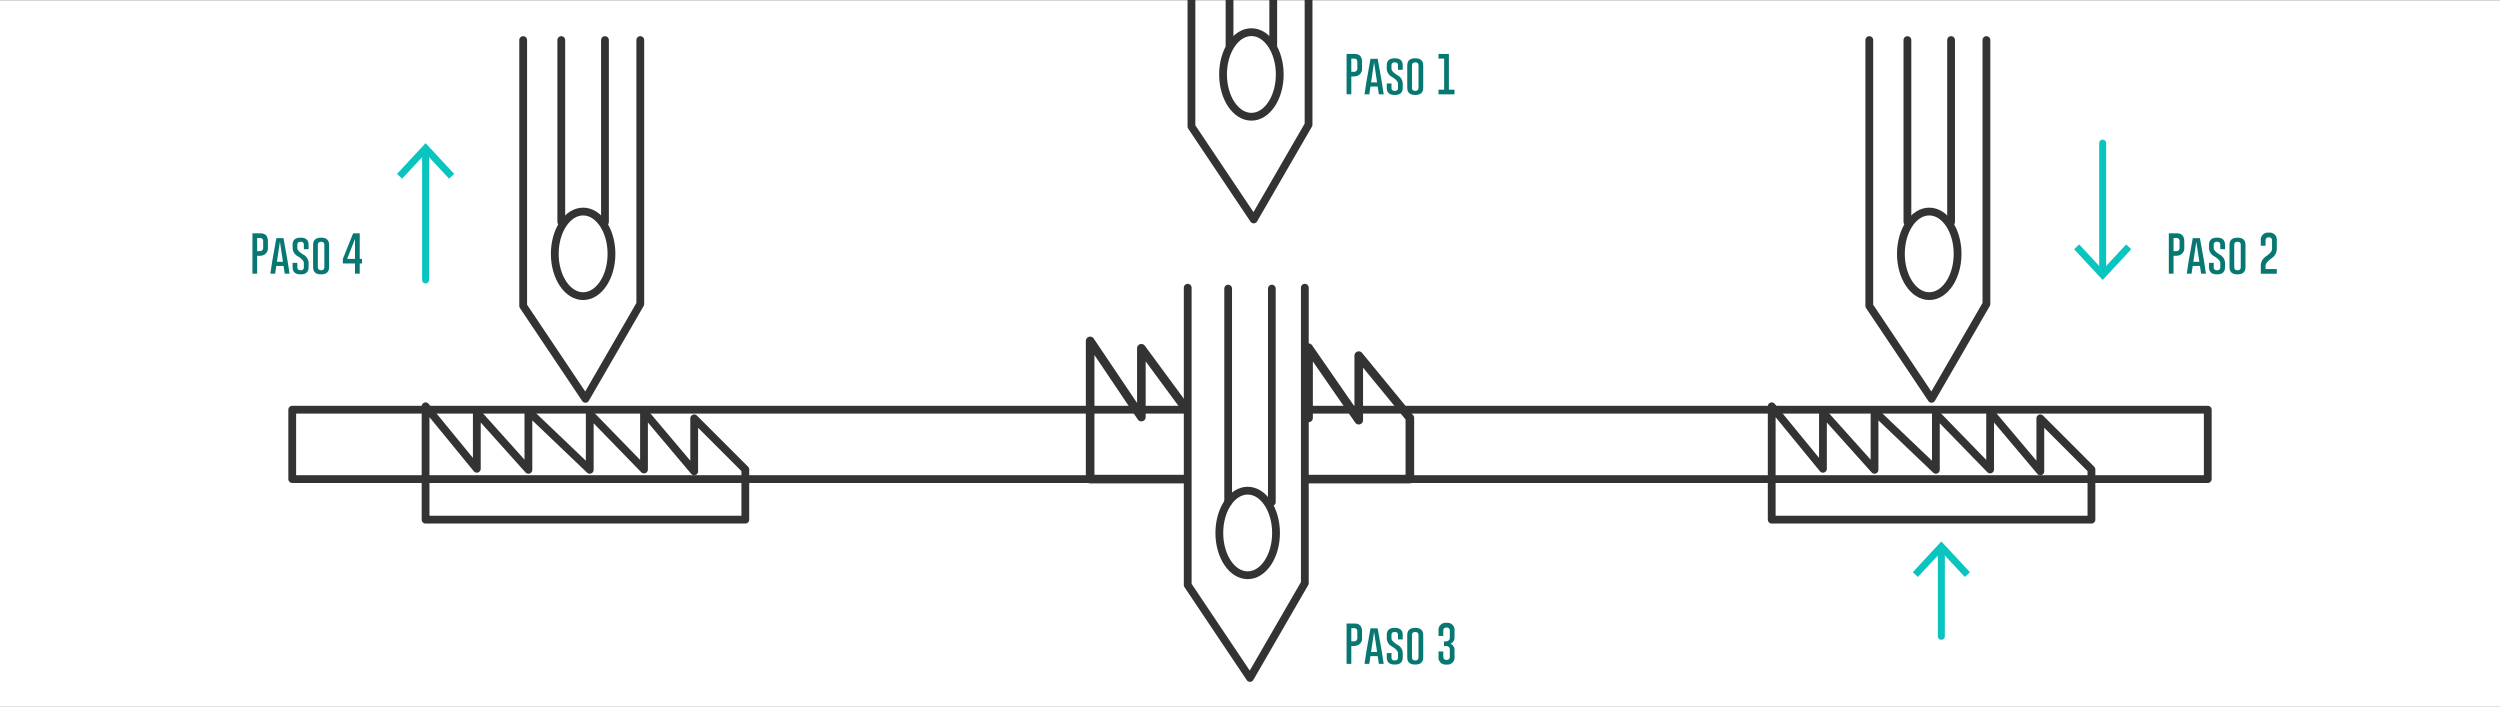 <svg xmlns="http://www.w3.org/2000/svg" width="715" height="202.09" viewBox="0 0 715 202.09"><rect x="0" y="0" width="715" height="202.09" fill="#808080" stroke="none"/><g transform="translate(-3497.415 703.972)"><rect width="715" height="202" transform="translate(3497.415 -703.882)" fill="#fff"/><rect width="547.843" height="19.843" transform="translate(3580.993 -586.799)" fill="none" stroke="#333" stroke-linecap="round" stroke-linejoin="round" stroke-width="2.23"/><path d="M3619.132-622.909a1,1,0,0,1-1-1v-36.949a1,1,0,0,1,1-1,1,1,0,0,1,1,1v36.949A1,1,0,0,1,3619.132-622.909Z" fill="#0ac4bf"/><path d="M3627.312-654.231l-1.465,1.364-6.713-7.224-6.715,7.224-1.465-1.364,8.18-8.8Z" fill="#0ac4bf"/><path d="M3882.537-688.545h2.321q2.1.006,2.1,2.326v1.787a2.085,2.085,0,0,1-1.517,2.2,3.62,3.62,0,0,1-1.09.124h-.463v5.1h-1.354Zm1.354,1.33v3.774h.574a1.91,1.91,0,0,0,.563-.059.916.916,0,0,0,.58-.932v-1.787q0-1-.926-1Z" fill="#077771"/><path d="M3892.61-680.535l.539,3.533h-1.377l-.334-2.221h-2.069L3889.03-677h-1.366l.528-3.521,1.189-6.639h2.045Zm-1.348.135-.861-5.743-.862,5.743Z" fill="#077771"/><path d="M3894.028-685.264q0-2.039,2.285-2.039t2.285,2.039v1.254h-1.354v-1.254q0-.867-.925-.867h-.012q-.925,0-.926.867v.95q0,.785,1.688,1.845a2.734,2.734,0,0,1,1.529,2.291v1.324q0,2.046-2.279,2.045t-2.291-2.045V-680.1h1.353v1.248q0,.875.938.874t.925-.874v-1.2q0-.837-1.687-1.9a2.752,2.752,0,0,1-1.529-2.326Z" fill="#077771"/><path d="M3904.457-678.854q0,2.04-2.285,2.045t-2.285-2.045v-6.41q0-2.039,2.285-2.039t2.285,2.039Zm-1.353-6.41q0-.867-.926-.867h-.012q-.925,0-.926.867v6.41q0,.875.932.874t.932-.874Z" fill="#077771"/><path d="M3911.8-688.545v10.213h1.6V-677h-4.57v-1.33h1.611v-8.883h-1.611v-1.33Z" fill="#077771"/><path d="M3882.537-525.644h2.321q2.1.006,2.1,2.326v1.787a2.085,2.085,0,0,1-1.517,2.2,3.658,3.658,0,0,1-1.09.123h-.463v5.1h-1.354Zm1.354,1.33v3.773h.574a1.919,1.919,0,0,0,.563-.058.916.916,0,0,0,.58-.932v-1.787q0-1-.926-1Z" fill="#077771"/><path d="M3892.61-517.635l.539,3.534h-1.377l-.334-2.221h-2.069l-.339,2.221h-1.366l.528-3.522,1.189-6.638h2.045Zm-1.348.135-.861-5.742-.862,5.742Z" fill="#077771"/><path d="M3894.028-522.363q0-2.039,2.285-2.039t2.285,2.039v1.254h-1.354v-1.254q0-.867-.925-.867h-.012q-.925,0-.926.867v.949q0,.786,1.688,1.846a2.732,2.732,0,0,1,1.529,2.291v1.324q0,2.044-2.279,2.045t-2.291-2.045V-517.2h1.353v1.248q0,.873.938.873t.925-.873v-1.2q0-.838-1.687-1.9a2.751,2.751,0,0,1-1.529-2.326Z" fill="#077771"/><path d="M3904.457-515.953q0,2.039-2.285,2.045t-2.285-2.045v-6.41q0-2.039,2.285-2.039t2.285,2.039Zm-1.353-6.41q0-.867-.926-.867h-.012q-.925,0-.926.867v6.41q0,.873.932.873t.932-.873Z" fill="#077771"/><path d="M3911.055-520.541a1.048,1.048,0,0,0,1-1.166v-1.81q0-.985-.926-.985t-.937.985v1.423h-1.354v-1.423a2.042,2.042,0,0,1,2.291-2.321,2.033,2.033,0,0,1,2.279,2.321v1.869a1.921,1.921,0,0,1-1.154,1.8,1.819,1.819,0,0,1,1.154,1.658v1.963a2.032,2.032,0,0,1-2.279,2.32,2.041,2.041,0,0,1-2.291-2.32v-1.424h1.354v1.424q0,.984.937.984t.926-.984v-1.963q.018-.961-1.014-1.014h-.65v-1.336Z" fill="#077771"/><path d="M4117.7-637.241h2.32q2.1.006,2.1,2.326v1.787a2.084,2.084,0,0,1-1.518,2.2,3.654,3.654,0,0,1-1.09.123h-.463v5.1H4117.7Zm1.353,1.33v3.773h.575a1.909,1.909,0,0,0,.562-.058.914.914,0,0,0,.58-.932v-1.787q0-1-.926-1Z" fill="#077771"/><path d="M4127.776-629.231l.539,3.533h-1.377l-.334-2.221h-2.068l-.34,2.221h-1.365l.527-3.522,1.19-6.638h2.044Zm-1.348.134-.861-5.742-.861,5.742Z" fill="#077771"/><path d="M4129.194-633.96q0-2.038,2.285-2.039t2.285,2.039v1.254h-1.353v-1.254q0-.867-.926-.867h-.012q-.926,0-.925.867v.949q0,.786,1.687,1.846a2.731,2.731,0,0,1,1.529,2.291v1.324q0,2.044-2.279,2.045t-2.291-2.045V-628.8h1.354v1.248q0,.873.937.873t.926-.873v-1.2q0-.839-1.688-1.9a2.754,2.754,0,0,1-1.529-2.327Z" fill="#077771"/><path d="M4139.624-627.55q0,2.04-2.285,2.045t-2.286-2.045v-6.41q0-2.038,2.286-2.039t2.285,2.039Zm-1.354-6.41q0-.867-.926-.867h-.011q-.926,0-.926.867v6.41q0,.873.932.873t.931-.873Z" fill="#077771"/><path d="M4144.007-628.065a3.173,3.173,0,0,1,1.523-2.614q1.688-1.2,1.693-2.092v-2.337q0-.992-.92-.991h-.011q-.932,0-.932.991v1.412h-1.353v-1.412a2.038,2.038,0,0,1,2.285-2.327,2.039,2.039,0,0,1,2.285,2.327v2.378a3.207,3.207,0,0,1-1.529,2.649q-1.687,1.2-1.688,2.162v.9h3.217v1.33h-4.57Z" fill="#077771"/><path d="M3569.611-637.241h2.32q2.1.006,2.1,2.326v1.787a2.085,2.085,0,0,1-1.518,2.2,3.655,3.655,0,0,1-1.09.123h-.463v5.1h-1.353Zm1.353,1.33v3.773h.575a1.911,1.911,0,0,0,.562-.058.914.914,0,0,0,.58-.932v-1.787q0-1-.926-1Z" fill="#077771"/><path d="M3579.683-629.231l.539,3.533h-1.377l-.334-2.221h-2.068l-.34,2.221h-1.365l.527-3.522,1.19-6.638h2.045Zm-1.347.134-.862-5.742-.861,5.742Z" fill="#077771"/><path d="M3581.1-633.96q0-2.038,2.285-2.039t2.285,2.039v1.254h-1.353v-1.254q0-.867-.926-.867h-.012q-.925,0-.925.867v.949q0,.786,1.687,1.846a2.73,2.73,0,0,1,1.529,2.291v1.324q0,2.044-2.279,2.045t-2.291-2.045V-628.8h1.354v1.248q0,.873.937.873t.926-.873v-1.2q0-.839-1.688-1.9a2.754,2.754,0,0,1-1.529-2.327Z" fill="#077771"/><path d="M3591.531-627.55q0,2.04-2.285,2.045t-2.285-2.045v-6.41q0-2.038,2.285-2.039t2.285,2.039Zm-1.354-6.41q0-.867-.925-.867h-.012q-.925,0-.926.867v6.41q0,.873.932.873t.931-.873Z" fill="#077771"/><path d="M3600.3-637.241v7.3h.663v1.33h-.663v2.918h-1.353v-2.918h-3.486v-1.289l2.947-7.336Zm-3.6,7.3h2.244v-5.69Z" fill="#077771"/><path d="M3619.132-587.778v32.43h91.443V-569.7l-14.62-14.62v15.152L3681.6-586.183V-569.7l-15.517-15.949V-569.6l-17.544-16.747V-569.6l-14.753-16.448V-569.9Z" fill="none" stroke="#333" stroke-linecap="round" stroke-linejoin="round" stroke-width="2.23"/><path d="M3647.043-692.512v76.025l17.81,26.582,15.684-27.114v-75.494" fill="none" stroke="#333" stroke-linecap="round" stroke-linejoin="round" stroke-width="2.23"/><ellipse cx="8.108" cy="12.095" rx="8.108" ry="12.095" transform="translate(3656.081 -643.468)" fill="none" stroke="#333" stroke-linecap="round" stroke-linejoin="round" stroke-width="2.23"/><line y2="52.007" transform="translate(3657.942 -692.512)" fill="none" stroke="#333" stroke-linecap="round" stroke-linejoin="round" stroke-width="2.23"/><line y2="52.007" transform="translate(3670.436 -692.512)" fill="none" stroke="#333" stroke-linecap="round" stroke-linejoin="round" stroke-width="2.23"/><path d="M3838.168-702.856v35.066l17.81,26.582,15.684-27.114v-34.534" fill="none" stroke="#333" stroke-linecap="square" stroke-linejoin="round" stroke-width="2.23"/><ellipse cx="8.108" cy="12.095" rx="8.108" ry="12.095" transform="translate(3847.206 -694.772)" fill="none" stroke="#333" stroke-linecap="round" stroke-linejoin="round" stroke-width="2.23"/><line y2="11.048" transform="translate(3849.067 -702.856)" fill="none" stroke="#333" stroke-linecap="square" stroke-linejoin="round" stroke-width="2.23"/><line y2="11.048" transform="translate(3861.56 -702.856)" fill="none" stroke="#333" stroke-linecap="square" stroke-linejoin="round" stroke-width="2.23"/><path d="M4098.781-625.078a1,1,0,0,1-1-1v-36.949a1,1,0,0,1,1-1,1,1,0,0,1,1,1v36.949A1,1,0,0,1,4098.781-625.078Z" fill="#0ac4bf"/><path d="M4090.6-632.7l1.465-1.364,6.713,7.224,6.715-7.224,1.465,1.364-8.18,8.8Z" fill="#0ac4bf"/><path d="M4052.639-547.944a1,1,0,0,1,1,1v24.949a1,1,0,0,1-1,1,1,1,0,0,1-1-1v-24.949A1,1,0,0,1,4052.639-547.944Z" fill="#0ac4bf"/><path d="M4060.819-540.317l-1.465,1.364-6.713-7.224-6.715,7.224-1.465-1.364,8.18-8.8Z" fill="#0ac4bf"/><path d="M4004.124-587.778v32.43h91.443V-569.7l-14.62-14.62v15.152l-14.354-17.013V-569.7l-15.517-15.949V-569.6l-17.544-16.747V-569.6l-14.753-16.448V-569.9Z" fill="none" stroke="#333" stroke-linecap="round" stroke-linejoin="round" stroke-width="2.23"/><path d="M4032.035-692.512v76.025l17.81,26.582,15.684-27.114v-75.494" fill="none" stroke="#333" stroke-linecap="round" stroke-linejoin="round" stroke-width="2.23"/><ellipse cx="8.108" cy="12.095" rx="8.108" ry="12.095" transform="translate(4041.073 -643.468)" fill="none" stroke="#333" stroke-linecap="round" stroke-linejoin="round" stroke-width="2.23"/><path d="M3809.193-606.472v39.516h91.443v-17.49l-14.62-17.814V-583.8l-14.354-20.729v20.082l-15.517-19.434v19.555L3838.6-604.732v20.406l-14.753-20.041v19.677Z" fill="none" stroke="#333" stroke-linecap="round" stroke-linejoin="round" stroke-width="2.462"/><path d="M3837.1-621.686v85.025l17.81,26.582,15.684-27.114v-84.494" fill="#fff" stroke="#333" stroke-linecap="round" stroke-linejoin="round" stroke-width="2.23"/><ellipse cx="8.108" cy="12.095" rx="8.108" ry="12.095" transform="translate(3846.143 -563.642)" fill="none" stroke="#333" stroke-linecap="round" stroke-linejoin="round" stroke-width="2.23"/><line y2="52.007" transform="translate(4042.934 -692.512)" fill="none" stroke="#333" stroke-linecap="round" stroke-linejoin="round" stroke-width="2.23"/><line y2="52.007" transform="translate(4055.428 -692.512)" fill="none" stroke="#333" stroke-linecap="round" stroke-linejoin="round" stroke-width="2.23"/><line y2="61.076" transform="translate(3848.668 -621.438)" fill="none" stroke="#333" stroke-linecap="round" stroke-linejoin="round" stroke-width="2.21"/><line y2="61.076" transform="translate(3861.162 -621.438)" fill="none" stroke="#333" stroke-linecap="round" stroke-linejoin="round" stroke-width="2.21"/></g></svg>